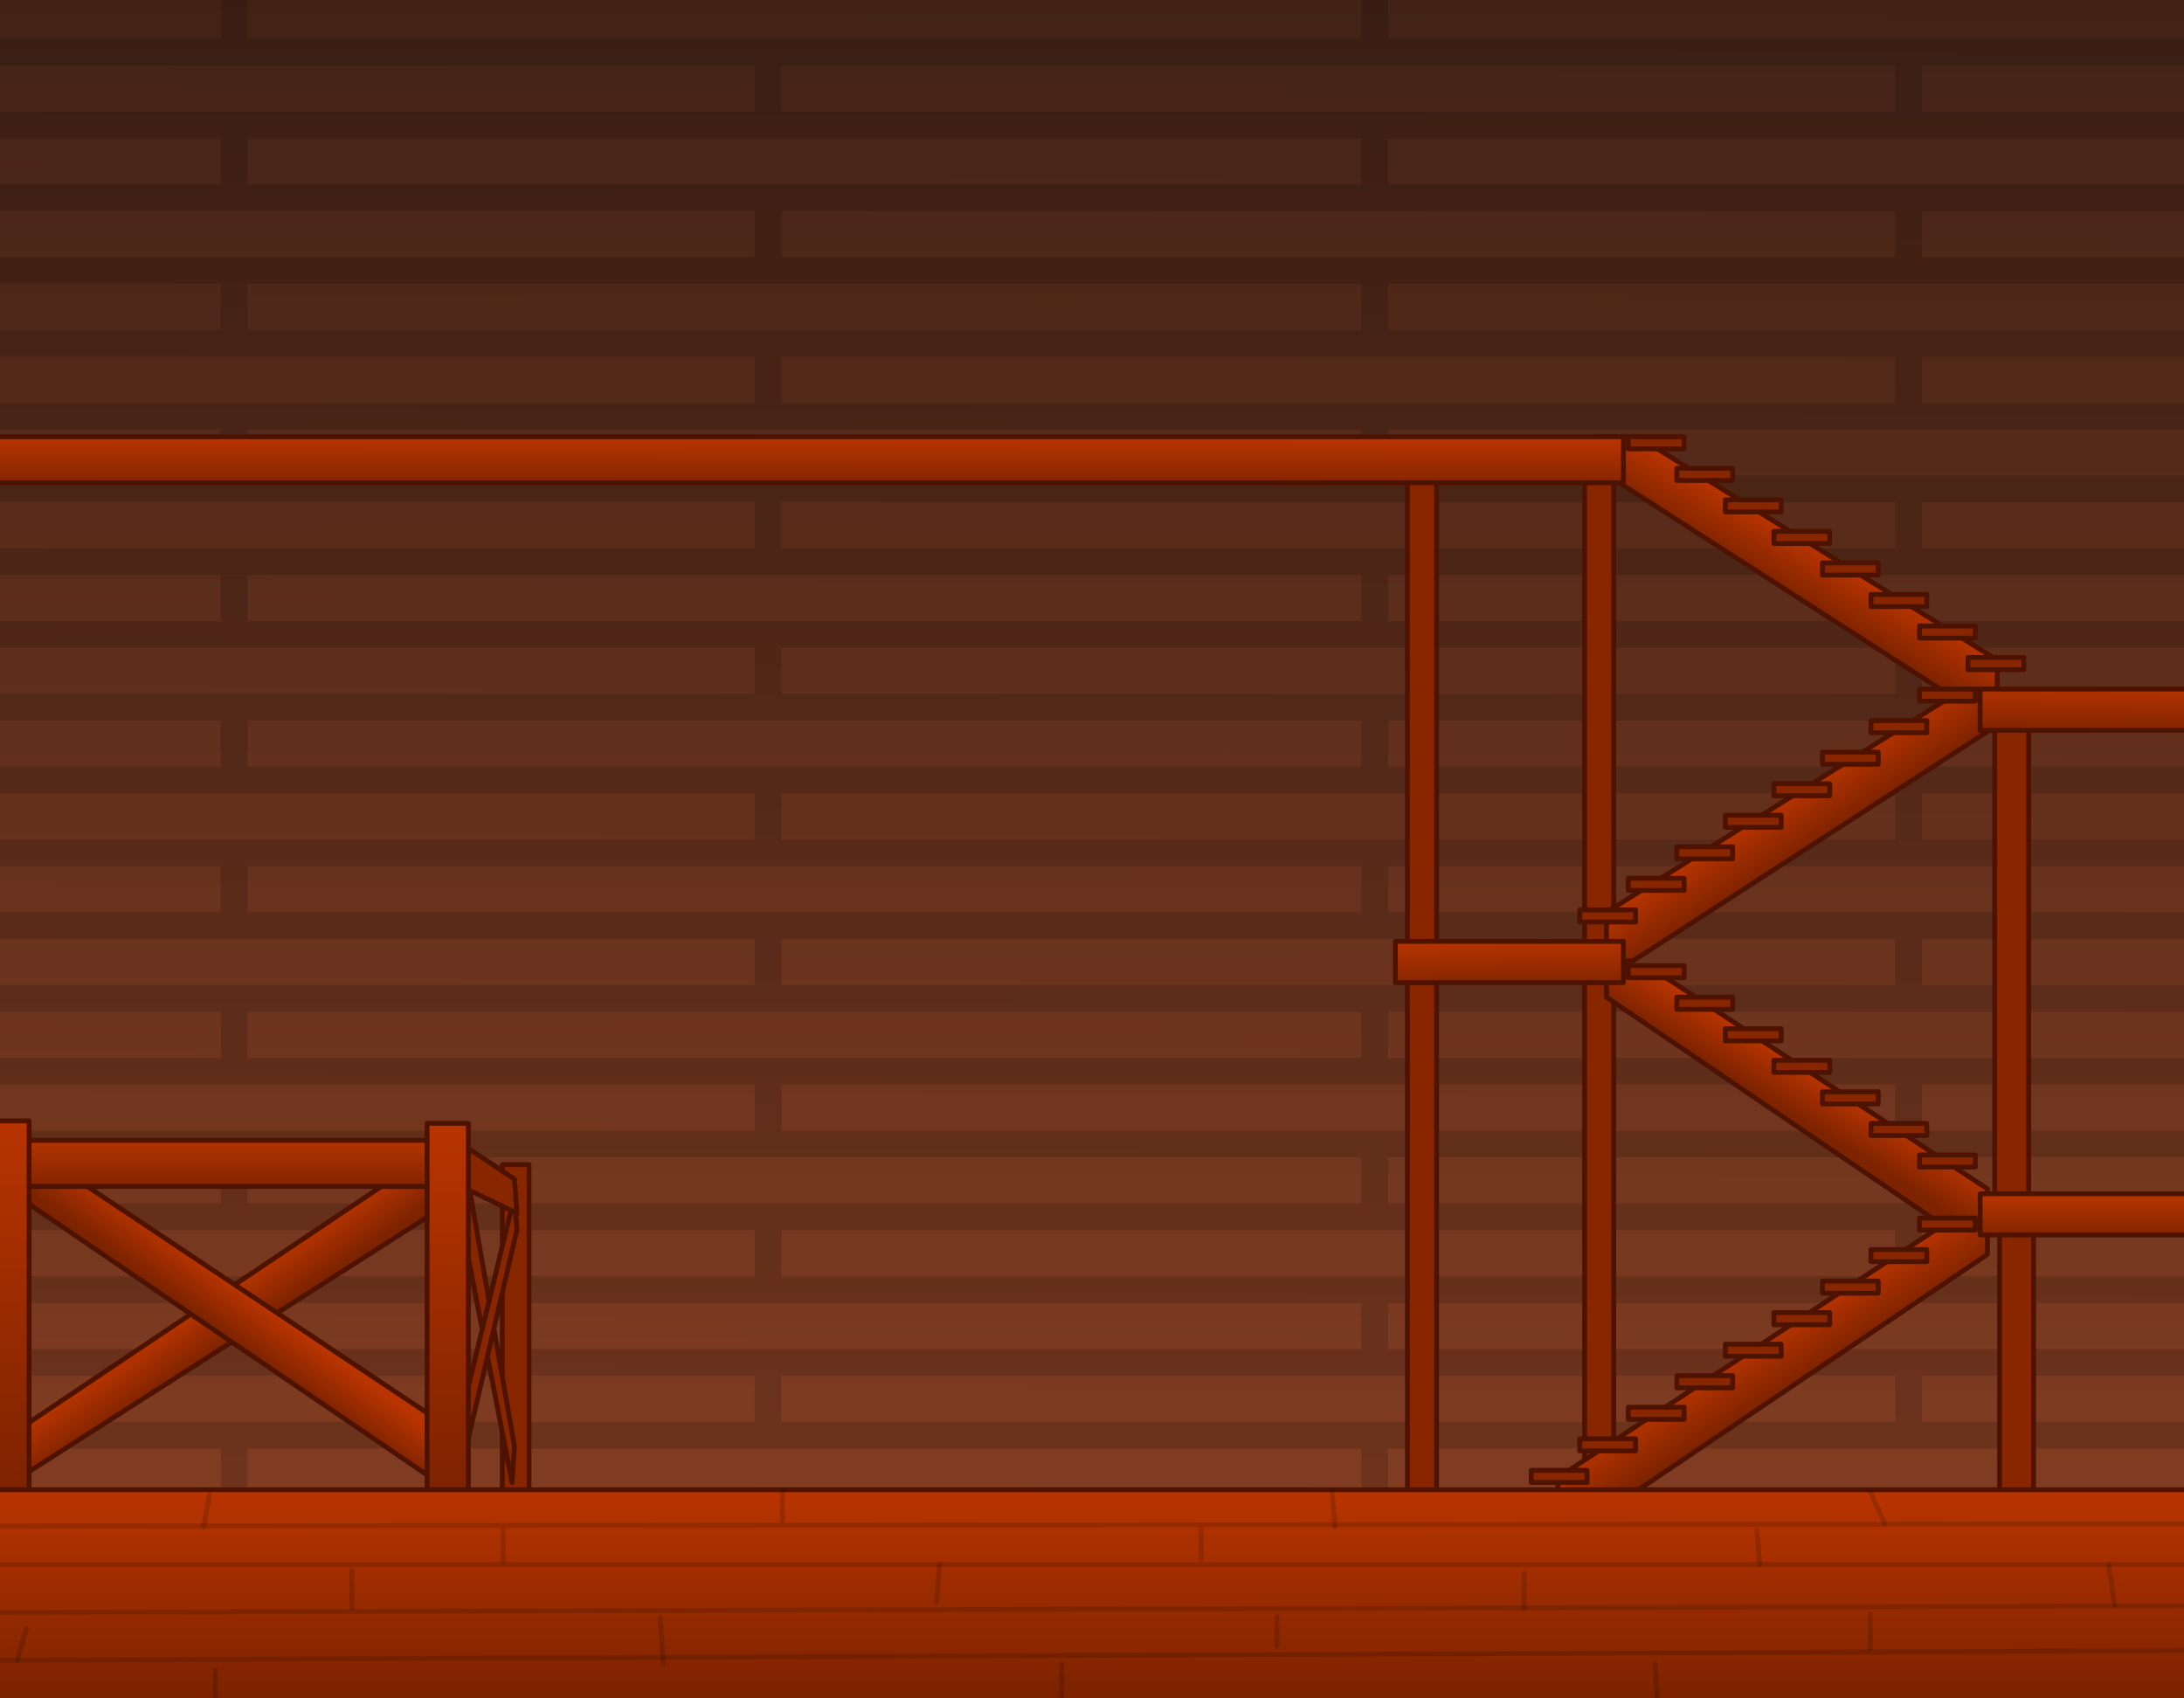 <?xml version="1.0" encoding="UTF-8" standalone="no"?>
<!-- Created with Inkscape (http://www.inkscape.org/) -->

<svg
   xmlns:dc="http://purl.org/dc/elements/1.1/"
   xmlns:cc="http://creativecommons.org/ns#"
   xmlns:rdf="http://www.w3.org/1999/02/22-rdf-syntax-ns#"
   xmlns:svg="http://www.w3.org/2000/svg"
   xmlns="http://www.w3.org/2000/svg"
   xmlns:xlink="http://www.w3.org/1999/xlink"
   xmlns:sodipodi="http://sodipodi.sourceforge.net/DTD/sodipodi-0.dtd"
   xmlns:inkscape="http://www.inkscape.org/namespaces/inkscape"
   width="900"
   height="700"
   id="svg2"
   version="1.1"
   inkscape:version="0.48.4 r9939"
   sodipodi:docname="math5.svg"
   inkscape:export-filename="/home/victor/Projects/TCC/aventura-do-saber/src/data/img/bg/math5.png"
   inkscape:export-xdpi="90"
   inkscape:export-ydpi="90">
  <defs
     id="defs4">
    <linearGradient
       id="linearGradient7026">
      <stop
         id="stop7028"
         offset="0"
         style="stop-color:#823d22;stop-opacity:1;" />
      <stop
         id="stop7030"
         offset="1"
         style="stop-color:#422216;stop-opacity:1;" />
    </linearGradient>
    <linearGradient
       id="linearGradient6872">
      <stop
         style="stop-color:#b83400;stop-opacity:1;"
         offset="0"
         id="stop6874" />
      <stop
         style="stop-color:#7d2300;stop-opacity:1;"
         offset="1"
         id="stop6876" />
    </linearGradient>
    <linearGradient
       id="linearGradient5069">
      <stop
         style="stop-color:#bdf2ff;stop-opacity:1;"
         offset="0"
         id="stop5071" />
      <stop
         style="stop-color:#00ccff;stop-opacity:1;"
         offset="1"
         id="stop5073" />
    </linearGradient>
    <linearGradient
       id="linearGradient4945">
      <stop
         style="stop-color:#a92000;stop-opacity:1;"
         offset="0"
         id="stop4947" />
      <stop
         style="stop-color:#000000;stop-opacity:1;"
         offset="1"
         id="stop4949" />
    </linearGradient>
    <linearGradient
       id="linearGradient4781">
      <stop
         style="stop-color:#f73c09;stop-opacity:1;"
         offset="0"
         id="stop4783" />
      <stop
         style="stop-color:#9b1600;stop-opacity:1;"
         offset="1"
         id="stop4785" />
    </linearGradient>
    <linearGradient
       id="linearGradient3755">
      <stop
         style="stop-color:#09d903;stop-opacity:1;"
         offset="0"
         id="stop3757" />
      <stop
         style="stop-color:#089a00;stop-opacity:1;"
         offset="1"
         id="stop3759" />
    </linearGradient>
    <clipPath
       clipPathUnits="userSpaceOnUse"
       id="clipPath4908">
      <path
         sodipodi:nodetypes="ccccc"
         inkscape:connector-curvature="0"
         id="path4910"
         d="m 361,662.362 54,-88 345,1 44,87 z"
         style="fill:#000000;fill-opacity:1;stroke:none" />
    </clipPath>
    <clipPath
       clipPathUnits="userSpaceOnUse"
       id="clipPath4939">
      <rect
         y="655.362"
         x="388"
         height="262"
         width="389"
         id="rect4941"
         style="fill:#000000;fill-opacity:1;stroke:none" />
    </clipPath>
    <clipPath
       clipPathUnits="userSpaceOnUse"
       id="clipPath6773">
      <path
         style="fill:#000000;fill-opacity:1;stroke:none"
         d="m -3.344,908.549 c 0,0 550.725,-3.344 1008.919,0 l 1.115,150.502 -1013.378,-1.115 z"
         id="path6775"
         inkscape:connector-curvature="0" />
    </clipPath>
    <linearGradient
       inkscape:collect="always"
       xlink:href="#linearGradient7208"
       id="linearGradient7254"
       gradientUnits="userSpaceOnUse"
       x1="101"
       y1="113.5"
       x2="101"
       y2="65.5" />
    <linearGradient
       id="linearGradient7208">
      <stop
         style="stop-color:#ffffff;stop-opacity:1;"
         offset="0"
         id="stop7210" />
      <stop
         style="stop-color:#def2ff;stop-opacity:1;"
         offset="1"
         id="stop7212" />
    </linearGradient>
    <linearGradient
       inkscape:collect="always"
       xlink:href="#linearGradient6872"
       id="linearGradient6878"
       x1="457.877"
       y1="614.897"
       x2="457.877"
       y2="697.603"
       gradientUnits="userSpaceOnUse"
       gradientTransform="matrix(0.999,0,0,0.995,0.563,355.901)" />
    <linearGradient
       inkscape:collect="always"
       xlink:href="#linearGradient7026"
       id="linearGradient7024"
       x1="462.862"
       y1="627.168"
       x2="464.862"
       y2="-6.4"
       gradientUnits="userSpaceOnUse" />
    <linearGradient
       inkscape:collect="always"
       xlink:href="#linearGradient6872"
       id="linearGradient7082"
       x1="87"
       y1="887.362"
       x2="98"
       y2="903.362"
       gradientUnits="userSpaceOnUse" />
    <linearGradient
       inkscape:collect="always"
       xlink:href="#linearGradient6872"
       id="linearGradient7084"
       x1="100"
       y1="884.862"
       x2="89"
       y2="899.862"
       gradientUnits="userSpaceOnUse" />
    <linearGradient
       inkscape:collect="always"
       xlink:href="#linearGradient6872"
       id="linearGradient7086"
       x1="186"
       y1="816.362"
       x2="186"
       y2="967.362"
       gradientUnits="userSpaceOnUse" />
    <linearGradient
       inkscape:collect="always"
       xlink:href="#linearGradient6872"
       id="linearGradient7088"
       x1="3"
       y1="813.362"
       x2="3"
       y2="967.362"
       gradientUnits="userSpaceOnUse" />
    <linearGradient
       inkscape:collect="always"
       xlink:href="#linearGradient6872"
       id="linearGradient7090"
       x1="92"
       y1="820.862"
       x2="92"
       y2="843.862"
       gradientUnits="userSpaceOnUse" />
    <linearGradient
       inkscape:collect="always"
       xlink:href="#linearGradient6872"
       id="linearGradient7092"
       x1="722"
       y1="906.862"
       x2="734.5"
       y2="926.362"
       gradientUnits="userSpaceOnUse" />
    <linearGradient
       inkscape:collect="always"
       xlink:href="#linearGradient6872"
       id="linearGradient7094"
       x1="859"
       y1="844.862"
       x2="859"
       y2="862.862"
       gradientUnits="userSpaceOnUse" />
    <linearGradient
       inkscape:collect="always"
       xlink:href="#linearGradient6872"
       id="linearGradient7096"
       x1="751"
       y1="797.362"
       x2="741"
       y2="813.362"
       gradientUnits="userSpaceOnUse" />
    <linearGradient
       inkscape:collect="always"
       xlink:href="#linearGradient6872"
       id="linearGradient7098"
       x1="624.342"
       y1="739.273"
       x2="624.651"
       y2="760.451"
       gradientUnits="userSpaceOnUse" />
    <linearGradient
       inkscape:collect="always"
       xlink:href="#linearGradient6872"
       id="linearGradient7100"
       x1="734.116"
       y1="681.575"
       x2="746.692"
       y2="700.753"
       gradientUnits="userSpaceOnUse" />
    <linearGradient
       inkscape:collect="always"
       xlink:href="#linearGradient6872"
       id="linearGradient7102"
       x1="859.349"
       y1="634.075"
       x2="859.055"
       y2="655.451"
       gradientUnits="userSpaceOnUse" />
    <linearGradient
       inkscape:collect="always"
       xlink:href="#linearGradient6872"
       id="linearGradient7104"
       x1="740.904"
       y1="573.979"
       x2="729.308"
       y2="593.157"
       gradientUnits="userSpaceOnUse" />
    <linearGradient
       inkscape:collect="always"
       xlink:href="#linearGradient6872"
       id="linearGradient7106"
       x1="329.616"
       y1="533.472"
       x2="329.589"
       y2="553.849"
       gradientUnits="userSpaceOnUse" />
  </defs>
  <sodipodi:namedview
     id="base"
     pagecolor="#ffffff"
     bordercolor="#666666"
     borderopacity="1.0"
     inkscape:pageopacity="0.0"
     inkscape:pageshadow="2"
     inkscape:zoom="0.70710678"
     inkscape:cx="445.02944"
     inkscape:cy="393.43997"
     inkscape:document-units="px"
     inkscape:current-layer="layer1"
     showgrid="false"
     inkscape:window-width="1364"
     inkscape:window-height="718"
     inkscape:window-x="0"
     inkscape:window-y="0"
     inkscape:window-maximized="1" />
  <g
     inkscape:label="Layer 1"
     inkscape:groupmode="layer"
     id="layer1"
     transform="translate(0,-352.362)">
    <rect
       style="fill:url(#linearGradient7024);fill-opacity:1;stroke:#4d1200;stroke-width:2;stroke-linecap:round;stroke-linejoin:round;stroke-miterlimit:4;stroke-opacity:1;stroke-dasharray:none;stroke-dashoffset:0"
       id="rect7016"
       width="913.582"
       height="629.325"
       x="-8.485"
       y="-5.693"
       transform="translate(0,352.362)" />
    <rect
       style="opacity:0.15;fill:#000000;fill-opacity:1;stroke:none"
       id="rect7108"
       width="941"
       height="11"
       x="-25"
       y="368.362" />
    <rect
       y="398.362"
       x="-25"
       height="11"
       width="941"
       id="rect7156"
       style="opacity:0.15;fill:#000000;fill-opacity:1;stroke:none" />
    <rect
       style="opacity:0.15;fill:#000000;fill-opacity:1;stroke:none"
       id="rect7158"
       width="941"
       height="11"
       x="-25"
       y="428.362" />
    <rect
       y="458.362"
       x="-25"
       height="11"
       width="941"
       id="rect7160"
       style="opacity:0.15;fill:#000000;fill-opacity:1;stroke:none" />
    <rect
       style="opacity:0.15;fill:#000000;fill-opacity:1;stroke:none"
       id="rect7162"
       width="941"
       height="11"
       x="-25"
       y="488.362" />
    <rect
       y="518.362"
       x="-25"
       height="11"
       width="941"
       id="rect7164"
       style="opacity:0.15;fill:#000000;fill-opacity:1;stroke:none" />
    <rect
       style="opacity:0.15;fill:#000000;fill-opacity:1;stroke:none"
       id="rect7166"
       width="941"
       height="11"
       x="-25"
       y="548.362" />
    <rect
       y="578.362"
       x="-25"
       height="11"
       width="941"
       id="rect7168"
       style="opacity:0.15;fill:#000000;fill-opacity:1;stroke:none" />
    <rect
       style="opacity:0.15;fill:#000000;fill-opacity:1;stroke:none"
       id="rect7170"
       width="941"
       height="11"
       x="-25"
       y="608.362" />
    <rect
       y="638.362"
       x="-25"
       height="11"
       width="941"
       id="rect7172"
       style="opacity:0.15;fill:#000000;fill-opacity:1;stroke:none" />
    <rect
       style="opacity:0.15;fill:#000000;fill-opacity:1;stroke:none"
       id="rect7174"
       width="941"
       height="11"
       x="-25"
       y="668.362" />
    <rect
       y="698.362"
       x="-25"
       height="11"
       width="941"
       id="rect7176"
       style="opacity:0.15;fill:#000000;fill-opacity:1;stroke:none" />
    <rect
       style="opacity:0.15;fill:#000000;fill-opacity:1;stroke:none"
       id="rect7178"
       width="941"
       height="11"
       x="-25"
       y="728.362" />
    <rect
       y="758.362"
       x="-25"
       height="11"
       width="941"
       id="rect7180"
       style="opacity:0.15;fill:#000000;fill-opacity:1;stroke:none" />
    <rect
       style="opacity:0.15;fill:#000000;fill-opacity:1;stroke:none"
       id="rect7182"
       width="941"
       height="11"
       x="-25"
       y="788.362" />
    <rect
       y="818.362"
       x="-25"
       height="11"
       width="941"
       id="rect7184"
       style="opacity:0.15;fill:#000000;fill-opacity:1;stroke:none" />
    <rect
       style="opacity:0.15;fill:#000000;fill-opacity:1;stroke:none"
       id="rect7186"
       width="941"
       height="11"
       x="-25"
       y="848.362" />
    <rect
       y="878.362"
       x="-25"
       height="11"
       width="941"
       id="rect7188"
       style="opacity:0.15;fill:#000000;fill-opacity:1;stroke:none" />
    <rect
       style="opacity:0.15;fill:#000000;fill-opacity:1;stroke:none"
       id="rect7190"
       width="941"
       height="11"
       x="-25"
       y="908.362" />
    <rect
       y="938.362"
       x="-25"
       height="11"
       width="941"
       id="rect7192"
       style="opacity:0.15;fill:#000000;fill-opacity:1;stroke:none" />
    <rect
       style="opacity:0.15;fill:#000000;fill-opacity:1;stroke:none"
       id="rect7194"
       width="11"
       height="19"
       x="91"
       y="349.362" />
    <rect
       y="349.362"
       x="561"
       height="19"
       width="11"
       id="rect7196"
       style="opacity:0.15;fill:#000000;fill-opacity:1;stroke:none" />
    <rect
       y="379.362"
       x="311"
       height="19"
       width="11"
       id="rect7198"
       style="opacity:0.15;fill:#000000;fill-opacity:1;stroke:none" />
    <rect
       style="opacity:0.15;fill:#000000;fill-opacity:1;stroke:none"
       id="rect7200"
       width="11"
       height="19"
       x="781"
       y="379.362" />
    <rect
       y="409.362"
       x="91"
       height="19"
       width="11"
       id="rect7202"
       style="opacity:0.15;fill:#000000;fill-opacity:1;stroke:none" />
    <rect
       style="opacity:0.15;fill:#000000;fill-opacity:1;stroke:none"
       id="rect7204"
       width="11"
       height="19"
       x="561"
       y="409.362" />
    <rect
       style="opacity:0.15;fill:#000000;fill-opacity:1;stroke:none"
       id="rect7206"
       width="11"
       height="19"
       x="311"
       y="439.362" />
    <rect
       y="439.362"
       x="781"
       height="19"
       width="11"
       id="rect7208"
       style="opacity:0.15;fill:#000000;fill-opacity:1;stroke:none" />
    <rect
       style="opacity:0.15;fill:#000000;fill-opacity:1;stroke:none"
       id="rect7210"
       width="11"
       height="19"
       x="91"
       y="469.362" />
    <rect
       y="469.362"
       x="561"
       height="19"
       width="11"
       id="rect7212"
       style="opacity:0.15;fill:#000000;fill-opacity:1;stroke:none" />
    <rect
       y="499.362"
       x="311"
       height="19"
       width="11"
       id="rect7214"
       style="opacity:0.15;fill:#000000;fill-opacity:1;stroke:none" />
    <rect
       style="opacity:0.15;fill:#000000;fill-opacity:1;stroke:none"
       id="rect7216"
       width="11"
       height="19"
       x="781"
       y="499.362" />
    <rect
       y="529.362"
       x="91"
       height="19"
       width="11"
       id="rect7218"
       style="opacity:0.15;fill:#000000;fill-opacity:1;stroke:none" />
    <rect
       style="opacity:0.15;fill:#000000;fill-opacity:1;stroke:none"
       id="rect7220"
       width="11"
       height="19"
       x="561"
       y="529.362" />
    <rect
       style="opacity:0.15;fill:#000000;fill-opacity:1;stroke:none"
       id="rect7222"
       width="11"
       height="19"
       x="311"
       y="559.362" />
    <rect
       y="559.362"
       x="781"
       height="19"
       width="11"
       id="rect7224"
       style="opacity:0.15;fill:#000000;fill-opacity:1;stroke:none" />
    <rect
       style="opacity:0.15;fill:#000000;fill-opacity:1;stroke:none"
       id="rect7226"
       width="11"
       height="19"
       x="91"
       y="589.362" />
    <rect
       y="589.362"
       x="561"
       height="19"
       width="11"
       id="rect7228"
       style="opacity:0.15;fill:#000000;fill-opacity:1;stroke:none" />
    <rect
       y="619.362"
       x="311"
       height="19"
       width="11"
       id="rect7230"
       style="opacity:0.15;fill:#000000;fill-opacity:1;stroke:none" />
    <rect
       style="opacity:0.15;fill:#000000;fill-opacity:1;stroke:none"
       id="rect7232"
       width="11"
       height="19"
       x="781"
       y="619.362" />
    <rect
       y="649.362"
       x="91"
       height="19"
       width="11"
       id="rect7234"
       style="opacity:0.15;fill:#000000;fill-opacity:1;stroke:none" />
    <rect
       style="opacity:0.15;fill:#000000;fill-opacity:1;stroke:none"
       id="rect7236"
       width="11"
       height="19"
       x="561"
       y="649.362" />
    <rect
       style="opacity:0.15;fill:#000000;fill-opacity:1;stroke:none"
       id="rect7238"
       width="11"
       height="19"
       x="311"
       y="679.362" />
    <rect
       y="679.362"
       x="781"
       height="19"
       width="11"
       id="rect7240"
       style="opacity:0.15;fill:#000000;fill-opacity:1;stroke:none" />
    <rect
       style="opacity:0.15;fill:#000000;fill-opacity:1;stroke:none"
       id="rect7242"
       width="11"
       height="19"
       x="91"
       y="709.362" />
    <rect
       y="709.362"
       x="561"
       height="19"
       width="11"
       id="rect7244"
       style="opacity:0.15;fill:#000000;fill-opacity:1;stroke:none" />
    <rect
       y="739.362"
       x="311"
       height="19"
       width="11"
       id="rect7246"
       style="opacity:0.15;fill:#000000;fill-opacity:1;stroke:none" />
    <rect
       style="opacity:0.15;fill:#000000;fill-opacity:1;stroke:none"
       id="rect7248"
       width="11"
       height="19"
       x="781"
       y="739.362" />
    <rect
       y="769.362"
       x="91"
       height="19"
       width="11"
       id="rect7250"
       style="opacity:0.15;fill:#000000;fill-opacity:1;stroke:none" />
    <rect
       style="opacity:0.15;fill:#000000;fill-opacity:1;stroke:none"
       id="rect7252"
       width="11"
       height="19"
       x="561"
       y="769.362" />
    <rect
       style="opacity:0.15;fill:#000000;fill-opacity:1;stroke:none"
       id="rect7254"
       width="11"
       height="19"
       x="311"
       y="799.362" />
    <rect
       y="799.362"
       x="781"
       height="19"
       width="11"
       id="rect7256"
       style="opacity:0.15;fill:#000000;fill-opacity:1;stroke:none" />
    <rect
       style="opacity:0.15;fill:#000000;fill-opacity:1;stroke:none"
       id="rect7258"
       width="11"
       height="19"
       x="91"
       y="829.362" />
    <rect
       y="829.362"
       x="561"
       height="19"
       width="11"
       id="rect7260"
       style="opacity:0.15;fill:#000000;fill-opacity:1;stroke:none" />
    <rect
       y="859.362"
       x="311"
       height="19"
       width="11"
       id="rect7262"
       style="opacity:0.15;fill:#000000;fill-opacity:1;stroke:none" />
    <rect
       style="opacity:0.15;fill:#000000;fill-opacity:1;stroke:none"
       id="rect7264"
       width="11"
       height="19"
       x="781"
       y="859.362" />
    <rect
       style="opacity:0.15;fill:#000000;fill-opacity:1;stroke:none"
       id="rect7266"
       width="11"
       height="19"
       x="91"
       y="889.362" />
    <rect
       y="889.362"
       x="561"
       height="19"
       width="11"
       id="rect7268"
       style="opacity:0.15;fill:#000000;fill-opacity:1;stroke:none" />
    <rect
       y="919.362"
       x="311"
       height="19"
       width="11"
       id="rect7270"
       style="opacity:0.15;fill:#000000;fill-opacity:1;stroke:none" />
    <rect
       style="opacity:0.15;fill:#000000;fill-opacity:1;stroke:none"
       id="rect7272"
       width="11"
       height="19"
       x="781"
       y="919.362" />
    <rect
       y="949.362"
       x="91"
       height="19"
       width="11"
       id="rect7274"
       style="opacity:0.15;fill:#000000;fill-opacity:1;stroke:none" />
    <rect
       style="opacity:0.15;fill:#000000;fill-opacity:1;stroke:none"
       id="rect7276"
       width="11"
       height="19"
       x="561"
       y="949.362" />
    <rect
       style="fill:#882600;fill-opacity:1;stroke:#4d1200;stroke-width:2;stroke-linecap:round;stroke-linejoin:round;stroke-miterlimit:4;stroke-opacity:1;stroke-dasharray:none;stroke-dashoffset:0"
       id="rect7004"
       width="14"
       height="195"
       x="822"
       y="299"
       transform="translate(0,352.362)" />
    <rect
       style="fill:#882600;fill-opacity:1;stroke:#4d1200;stroke-width:2;stroke-linecap:round;stroke-linejoin:round;stroke-miterlimit:4;stroke-opacity:1;stroke-dasharray:none;stroke-dashoffset:0"
       id="rect7006"
       width="14"
       height="109"
       x="824"
       y="508"
       transform="translate(0,352.362)" />
    <rect
       style="fill:#882600;fill-opacity:1;stroke:#4d1200;stroke-width:2;stroke-linecap:round;stroke-linejoin:round;stroke-miterlimit:4;stroke-opacity:1;stroke-dasharray:none;stroke-dashoffset:0"
       id="rect6996"
       width="12"
       height="217"
       x="580"
       y="401"
       transform="translate(0,352.362)" />
    <rect
       style="fill:#882600;fill-opacity:1;stroke:#4d1200;stroke-width:2;stroke-linecap:round;stroke-linejoin:round;stroke-miterlimit:4;stroke-opacity:1;stroke-dasharray:none;stroke-dashoffset:0"
       id="rect6998"
       width="12"
       height="219"
       x="653"
       y="752.362" />
    <rect
       y="545.271"
       x="580"
       height="197.183"
       width="12"
       id="rect7000"
       style="fill:#882600;fill-opacity:1;stroke:#4d1200;stroke-width:2;stroke-linecap:round;stroke-linejoin:round;stroke-miterlimit:4;stroke-opacity:1;stroke-dasharray:none;stroke-dashoffset:0" />
    <rect
       y="544.362"
       x="653"
       height="199"
       width="12"
       id="rect7002"
       style="fill:#882600;fill-opacity:1;stroke:#4d1200;stroke-width:2;stroke-linecap:round;stroke-linejoin:round;stroke-miterlimit:4;stroke-opacity:1;stroke-dasharray:none;stroke-dashoffset:0" />
    <path
       inkscape:connector-curvature="0"
       id="path7014"
       d="m 823,624.362 0,20 -11,0 -154,-99 0,-13 17,0 z"
       style="fill:url(#linearGradient7104);fill-opacity:1;stroke:#4d1200;stroke-width:2;stroke-linecap:round;stroke-linejoin:round;stroke-miterlimit:4;stroke-opacity:1;stroke-dasharray:none;stroke-dashoffset:0"
       sodipodi:nodetypes="ccccccc" />
    <rect
       style="fill:url(#linearGradient7106);fill-opacity:1;stroke:#4d1200;stroke-width:2;stroke-linecap:round;stroke-linejoin:round;stroke-miterlimit:4;stroke-opacity:1;stroke-dasharray:none;stroke-dashoffset:0"
       id="rect6882"
       width="674"
       height="19"
       x="-5"
       y="532.362" />
    <path
       style="fill:url(#linearGradient7082);fill-opacity:1;stroke:#4d1200;stroke-width:2;stroke-linecap:round;stroke-linejoin:round;stroke-miterlimit:4;stroke-opacity:1;stroke-dasharray:none;stroke-dashoffset:0"
       d="M 5,963.362 4,944.013 184,823.362 183,849.541 z"
       id="path6888"
       inkscape:connector-curvature="0" />
    <path
       style="fill:url(#linearGradient7084);fill-opacity:1;stroke:#4d1200;stroke-width:2;stroke-linecap:round;stroke-linejoin:round;stroke-miterlimit:4;stroke-opacity:1;stroke-dasharray:none;stroke-dashoffset:0"
       d="m 6,821.362 -1,22.52 177,120.48 3,-23.646 z"
       id="path6890"
       inkscape:connector-curvature="0" />
    <rect
       style="fill:#882600;fill-opacity:1;stroke:#4d1200;stroke-width:2;stroke-linecap:round;stroke-linejoin:round;stroke-miterlimit:4;stroke-opacity:1;stroke-dasharray:none;stroke-dashoffset:0"
       id="rect6892"
       width="11"
       height="138"
       x="207"
       y="480"
       transform="translate(0,352.362)" />
    <path
       style="fill:#882600;fill-opacity:1;stroke:#4d1200;stroke-width:2;stroke-linecap:round;stroke-linejoin:round;stroke-miterlimit:4;stroke-opacity:1;stroke-dasharray:none;stroke-dashoffset:0"
       d="m 191,476 21,120 -1,15 -21,-108 z"
       id="path6896"
       inkscape:connector-curvature="0"
       transform="translate(0,352.362)" />
    <path
       style="fill:#882600;fill-opacity:1;stroke:#4d1200;stroke-width:2;stroke-linecap:round;stroke-linejoin:round;stroke-miterlimit:4;stroke-opacity:1;stroke-dasharray:none;stroke-dashoffset:0"
       d="m 212,493 -23,95 0,22 24,-103 z"
       id="path6898"
       inkscape:connector-curvature="0"
       transform="translate(0,352.362)" />
    <path
       style="fill:#882600;fill-opacity:1;stroke:#4d1200;stroke-width:2;stroke-linecap:round;stroke-linejoin:round;stroke-miterlimit:4;stroke-opacity:1;stroke-dasharray:none;stroke-dashoffset:0"
       d="m 188,470 24,16 1,14 -25,-12 z"
       id="path6894"
       inkscape:connector-curvature="0"
       transform="translate(0,352.362)" />
    <rect
       style="fill:url(#linearGradient7090);fill-opacity:1;stroke:#4d1200;stroke-width:2;stroke-linecap:round;stroke-linejoin:round;stroke-miterlimit:4;stroke-opacity:1;stroke-dasharray:none;stroke-dashoffset:0"
       id="rect6994"
       width="172"
       height="19"
       x="8"
       y="822.362" />
    <rect
       style="fill:url(#linearGradient7086);fill-opacity:1;stroke:#4d1200;stroke-width:2;stroke-linecap:round;stroke-linejoin:round;stroke-miterlimit:4;stroke-opacity:1;stroke-dasharray:none;stroke-dashoffset:0"
       id="rect6886"
       width="17"
       height="154"
       x="176"
       y="815.362" />
    <rect
       style="fill:url(#linearGradient7088);fill-opacity:1;stroke:#4d1200;stroke-width:2;stroke-linecap:round;stroke-linejoin:round;stroke-miterlimit:4;stroke-opacity:1;stroke-dasharray:none;stroke-dashoffset:0"
       id="rect6884"
       width="17"
       height="156"
       x="-5"
       y="814.362" />
    <path
       inkscape:connector-curvature="0"
       id="path7010"
       d="m 819,842.362 0,20 -11,0 -146,-99 0,-13 17,0 z"
       style="fill:url(#linearGradient7096);fill-opacity:1;stroke:#4d1200;stroke-width:2;stroke-linecap:round;stroke-linejoin:round;stroke-miterlimit:4;stroke-opacity:1;stroke-dasharray:none;stroke-dashoffset:0"
       sodipodi:nodetypes="ccccccc" />
    <path
       style="fill:url(#linearGradient7092);fill-opacity:1;stroke:#4d1200;stroke-width:2;stroke-linecap:round;stroke-linejoin:round;stroke-miterlimit:4;stroke-opacity:1;stroke-dasharray:none;stroke-dashoffset:0"
       d="m 642,961.362 0,20 11,0 166,-112 0,-13 -17,0 z"
       id="path7008"
       inkscape:connector-curvature="0" />
    <rect
       style="fill:url(#linearGradient6878);fill-opacity:1;stroke:#4d1200;stroke-width:2;stroke-linecap:round;stroke-linejoin:round;stroke-miterlimit:4;stroke-opacity:1;stroke-dasharray:none"
       id="rect6870"
       width="932"
       height="93"
       x="-21"
       y="966.362" />
    <path
       sodipodi:nodetypes="ccccccc"
       style="fill:url(#linearGradient7100);fill-opacity:1;stroke:#4d1200;stroke-width:2;stroke-linecap:round;stroke-linejoin:round;stroke-miterlimit:4;stroke-opacity:1;stroke-dasharray:none;stroke-dashoffset:0"
       d="m 662,728.362 0,20 11,0 153,-99 0,-13 -17,0 z"
       id="path7012"
       inkscape:connector-curvature="0" />
    <rect
       style="fill:url(#linearGradient7102);fill-opacity:1;stroke:#4d1200;stroke-width:2;stroke-linecap:round;stroke-linejoin:round;stroke-miterlimit:4;stroke-opacity:1;stroke-dasharray:none;stroke-dashoffset:0"
       id="rect6900"
       width="91"
       height="17"
       x="816"
       y="636.362" />
    <rect
       style="fill:url(#linearGradient7098);fill-opacity:1;stroke:#4d1200;stroke-width:2;stroke-linecap:round;stroke-linejoin:round;stroke-miterlimit:4;stroke-opacity:1;stroke-dasharray:none;stroke-dashoffset:0"
       id="rect6902"
       width="94"
       height="17"
       x="575"
       y="740.362" />
    <rect
       style="fill:url(#linearGradient7094);fill-opacity:1;stroke:#4d1200;stroke-width:2;stroke-linecap:round;stroke-linejoin:round;stroke-miterlimit:4;stroke-opacity:1;stroke-dasharray:none;stroke-dashoffset:0"
       id="rect6904"
       width="92"
       height="17"
       x="816"
       y="844.362" />
    <rect
       style="fill:#882600;fill-opacity:1;stroke:#4d1200;stroke-width:2;stroke-linecap:round;stroke-linejoin:round;stroke-miterlimit:4;stroke-opacity:1;stroke-dasharray:none;stroke-dashoffset:0"
       id="rect6906"
       width="23"
       height="5"
       x="631"
       y="958.362" />
    <rect
       y="945.362"
       x="651"
       height="5"
       width="23"
       id="rect6910"
       style="fill:#882600;fill-opacity:1;stroke:#4d1200;stroke-width:2;stroke-linecap:round;stroke-linejoin:round;stroke-miterlimit:4;stroke-opacity:1;stroke-dasharray:none;stroke-dashoffset:0" />
    <rect
       style="fill:#882600;fill-opacity:1;stroke:#4d1200;stroke-width:2;stroke-linecap:round;stroke-linejoin:round;stroke-miterlimit:4;stroke-opacity:1;stroke-dasharray:none;stroke-dashoffset:0"
       id="rect6912"
       width="23"
       height="5"
       x="671"
       y="932.362" />
    <rect
       y="919.362"
       x="691"
       height="5"
       width="23"
       id="rect6914"
       style="fill:#882600;fill-opacity:1;stroke:#4d1200;stroke-width:2;stroke-linecap:round;stroke-linejoin:round;stroke-miterlimit:4;stroke-opacity:1;stroke-dasharray:none;stroke-dashoffset:0" />
    <rect
       style="fill:#882600;fill-opacity:1;stroke:#4d1200;stroke-width:2;stroke-linecap:round;stroke-linejoin:round;stroke-miterlimit:4;stroke-opacity:1;stroke-dasharray:none;stroke-dashoffset:0"
       id="rect6916"
       width="23"
       height="5"
       x="711"
       y="906.362" />
    <rect
       y="893.362"
       x="731"
       height="5"
       width="23"
       id="rect6918"
       style="fill:#882600;fill-opacity:1;stroke:#4d1200;stroke-width:2;stroke-linecap:round;stroke-linejoin:round;stroke-miterlimit:4;stroke-opacity:1;stroke-dasharray:none;stroke-dashoffset:0" />
    <rect
       style="fill:#882600;fill-opacity:1;stroke:#4d1200;stroke-width:2;stroke-linecap:round;stroke-linejoin:round;stroke-miterlimit:4;stroke-opacity:1;stroke-dasharray:none;stroke-dashoffset:0"
       id="rect6920"
       width="23"
       height="5"
       x="751"
       y="880.362" />
    <rect
       y="867.362"
       x="771"
       height="5"
       width="23"
       id="rect6922"
       style="fill:#882600;fill-opacity:1;stroke:#4d1200;stroke-width:2;stroke-linecap:round;stroke-linejoin:round;stroke-miterlimit:4;stroke-opacity:1;stroke-dasharray:none;stroke-dashoffset:0" />
    <rect
       style="fill:#882600;fill-opacity:1;stroke:#4d1200;stroke-width:2;stroke-linecap:round;stroke-linejoin:round;stroke-miterlimit:4;stroke-opacity:1;stroke-dasharray:none;stroke-dashoffset:0"
       id="rect6924"
       width="23"
       height="5"
       x="791"
       y="854.362" />
    <rect
       style="fill:#882600;fill-opacity:1;stroke:#4d1200;stroke-width:2;stroke-linecap:round;stroke-linejoin:round;stroke-miterlimit:4;stroke-opacity:1;stroke-dasharray:none;stroke-dashoffset:0"
       id="rect6928"
       width="23"
       height="5"
       x="-814"
       y="828.362"
       transform="scale(-1,1)" />
    <rect
       y="815.362"
       x="-794"
       height="5"
       width="23"
       id="rect6930"
       style="fill:#882600;fill-opacity:1;stroke:#4d1200;stroke-width:2;stroke-linecap:round;stroke-linejoin:round;stroke-miterlimit:4;stroke-opacity:1;stroke-dasharray:none;stroke-dashoffset:0"
       transform="scale(-1,1)" />
    <rect
       style="fill:#882600;fill-opacity:1;stroke:#4d1200;stroke-width:2;stroke-linecap:round;stroke-linejoin:round;stroke-miterlimit:4;stroke-opacity:1;stroke-dasharray:none;stroke-dashoffset:0"
       id="rect6932"
       width="23"
       height="5"
       x="-774"
       y="802.362"
       transform="scale(-1,1)" />
    <rect
       y="789.362"
       x="-754"
       height="5"
       width="23"
       id="rect6934"
       style="fill:#882600;fill-opacity:1;stroke:#4d1200;stroke-width:2;stroke-linecap:round;stroke-linejoin:round;stroke-miterlimit:4;stroke-opacity:1;stroke-dasharray:none;stroke-dashoffset:0"
       transform="scale(-1,1)" />
    <rect
       style="fill:#882600;fill-opacity:1;stroke:#4d1200;stroke-width:2;stroke-linecap:round;stroke-linejoin:round;stroke-miterlimit:4;stroke-opacity:1;stroke-dasharray:none;stroke-dashoffset:0"
       id="rect6936"
       width="23"
       height="5"
       x="-734"
       y="776.362"
       transform="scale(-1,1)" />
    <rect
       y="763.362"
       x="-714"
       height="5"
       width="23"
       id="rect6938"
       style="fill:#882600;fill-opacity:1;stroke:#4d1200;stroke-width:2;stroke-linecap:round;stroke-linejoin:round;stroke-miterlimit:4;stroke-opacity:1;stroke-dasharray:none;stroke-dashoffset:0"
       transform="scale(-1,1)" />
    <rect
       style="fill:#882600;fill-opacity:1;stroke:#4d1200;stroke-width:2;stroke-linecap:round;stroke-linejoin:round;stroke-miterlimit:4;stroke-opacity:1;stroke-dasharray:none;stroke-dashoffset:0"
       id="rect6940"
       width="23"
       height="5"
       x="-694"
       y="750.362"
       transform="scale(-1,1)" />
    <rect
       style="fill:#882600;fill-opacity:1;stroke:#4d1200;stroke-width:2;stroke-linecap:round;stroke-linejoin:round;stroke-miterlimit:4;stroke-opacity:1;stroke-dasharray:none;stroke-dashoffset:0"
       id="rect6944"
       width="23"
       height="5"
       x="651"
       y="727.362" />
    <rect
       y="714.362"
       x="671"
       height="5"
       width="23"
       id="rect6946"
       style="fill:#882600;fill-opacity:1;stroke:#4d1200;stroke-width:2;stroke-linecap:round;stroke-linejoin:round;stroke-miterlimit:4;stroke-opacity:1;stroke-dasharray:none;stroke-dashoffset:0" />
    <rect
       style="fill:#882600;fill-opacity:1;stroke:#4d1200;stroke-width:2;stroke-linecap:round;stroke-linejoin:round;stroke-miterlimit:4;stroke-opacity:1;stroke-dasharray:none;stroke-dashoffset:0"
       id="rect6948"
       width="23"
       height="5"
       x="691"
       y="701.362" />
    <rect
       y="688.362"
       x="711"
       height="5"
       width="23"
       id="rect6950"
       style="fill:#882600;fill-opacity:1;stroke:#4d1200;stroke-width:2;stroke-linecap:round;stroke-linejoin:round;stroke-miterlimit:4;stroke-opacity:1;stroke-dasharray:none;stroke-dashoffset:0" />
    <rect
       style="fill:#882600;fill-opacity:1;stroke:#4d1200;stroke-width:2;stroke-linecap:round;stroke-linejoin:round;stroke-miterlimit:4;stroke-opacity:1;stroke-dasharray:none;stroke-dashoffset:0"
       id="rect6952"
       width="23"
       height="5"
       x="731"
       y="675.362" />
    <rect
       y="662.362"
       x="751"
       height="5"
       width="23"
       id="rect6954"
       style="fill:#882600;fill-opacity:1;stroke:#4d1200;stroke-width:2;stroke-linecap:round;stroke-linejoin:round;stroke-miterlimit:4;stroke-opacity:1;stroke-dasharray:none;stroke-dashoffset:0" />
    <rect
       style="fill:#882600;fill-opacity:1;stroke:#4d1200;stroke-width:2;stroke-linecap:round;stroke-linejoin:round;stroke-miterlimit:4;stroke-opacity:1;stroke-dasharray:none;stroke-dashoffset:0"
       id="rect6956"
       width="23"
       height="5"
       x="771"
       y="649.362" />
    <rect
       y="636.362"
       x="791"
       height="5"
       width="23"
       id="rect6976"
       style="fill:#882600;fill-opacity:1;stroke:#4d1200;stroke-width:2;stroke-linecap:round;stroke-linejoin:round;stroke-miterlimit:4;stroke-opacity:1;stroke-dasharray:none;stroke-dashoffset:0" />
    <rect
       transform="scale(-1,1)"
       style="fill:#882600;fill-opacity:1;stroke:#4d1200;stroke-width:2;stroke-linecap:round;stroke-linejoin:round;stroke-miterlimit:4;stroke-opacity:1;stroke-dasharray:none;stroke-dashoffset:0"
       id="rect6978"
       width="23"
       height="5"
       x="-834"
       y="623.362" />
    <rect
       transform="scale(-1,1)"
       y="610.362"
       x="-814"
       height="5"
       width="23"
       id="rect6980"
       style="fill:#882600;fill-opacity:1;stroke:#4d1200;stroke-width:2;stroke-linecap:round;stroke-linejoin:round;stroke-miterlimit:4;stroke-opacity:1;stroke-dasharray:none;stroke-dashoffset:0" />
    <rect
       transform="scale(-1,1)"
       style="fill:#882600;fill-opacity:1;stroke:#4d1200;stroke-width:2;stroke-linecap:round;stroke-linejoin:round;stroke-miterlimit:4;stroke-opacity:1;stroke-dasharray:none;stroke-dashoffset:0"
       id="rect6982"
       width="23"
       height="5"
       x="-794"
       y="597.362" />
    <rect
       transform="scale(-1,1)"
       y="584.362"
       x="-774"
       height="5"
       width="23"
       id="rect6984"
       style="fill:#882600;fill-opacity:1;stroke:#4d1200;stroke-width:2;stroke-linecap:round;stroke-linejoin:round;stroke-miterlimit:4;stroke-opacity:1;stroke-dasharray:none;stroke-dashoffset:0" />
    <rect
       transform="scale(-1,1)"
       style="fill:#882600;fill-opacity:1;stroke:#4d1200;stroke-width:2;stroke-linecap:round;stroke-linejoin:round;stroke-miterlimit:4;stroke-opacity:1;stroke-dasharray:none;stroke-dashoffset:0"
       id="rect6986"
       width="23"
       height="5"
       x="-754"
       y="571.362" />
    <rect
       transform="scale(-1,1)"
       y="558.362"
       x="-734"
       height="5"
       width="23"
       id="rect6988"
       style="fill:#882600;fill-opacity:1;stroke:#4d1200;stroke-width:2;stroke-linecap:round;stroke-linejoin:round;stroke-miterlimit:4;stroke-opacity:1;stroke-dasharray:none;stroke-dashoffset:0" />
    <rect
       transform="scale(-1,1)"
       style="fill:#882600;fill-opacity:1;stroke:#4d1200;stroke-width:2;stroke-linecap:round;stroke-linejoin:round;stroke-miterlimit:4;stroke-opacity:1;stroke-dasharray:none;stroke-dashoffset:0"
       id="rect6990"
       width="23"
       height="5"
       x="-714"
       y="545.362" />
    <rect
       transform="scale(-1,1)"
       y="532.362"
       x="-694"
       height="5"
       width="23"
       id="rect6992"
       style="fill:#882600;fill-opacity:1;stroke:#4d1200;stroke-width:2;stroke-linecap:round;stroke-linejoin:round;stroke-miterlimit:4;stroke-opacity:1;stroke-dasharray:none;stroke-dashoffset:0" />
    <path
       style="fill:none;fill-opacity:1;stroke:#000000;stroke-width:2;stroke-linecap:round;stroke-linejoin:round;stroke-miterlimit:4;stroke-opacity:0.153;stroke-dasharray:none;stroke-dashoffset:0"
       d="m -11,629 923,-1"
       id="path7032"
       inkscape:connector-curvature="0"
       transform="translate(0,352.362)" />
    <path
       style="fill:none;fill-opacity:1;stroke:#000000;stroke-width:2;stroke-linecap:round;stroke-linejoin:round;stroke-miterlimit:4;stroke-opacity:0.153;stroke-dasharray:none;stroke-dashoffset:0"
       d="m 913.582,644.846 -930.553,0"
       id="path7034"
       inkscape:connector-curvature="0"
       transform="translate(0,352.362)" />
    <path
       style="fill:none;fill-opacity:1;stroke:#000000;stroke-width:2;stroke-linecap:round;stroke-linejoin:round;stroke-miterlimit:4;stroke-opacity:0.153;stroke-dasharray:none;stroke-dashoffset:0"
       d="M -15.556,664.645 912.168,661.816"
       id="path7036"
       inkscape:connector-curvature="0"
       transform="translate(0,352.362)" />
    <path
       style="fill:none;fill-opacity:1;stroke:#000000;stroke-width:2;stroke-linecap:round;stroke-linejoin:round;stroke-miterlimit:4;stroke-opacity:0.153;stroke-dasharray:none;stroke-dashoffset:0"
       d="m 913.582,680.201 -937.624,4.243"
       id="path7038"
       inkscape:connector-curvature="0"
       transform="translate(0,352.362)" />
    <path
       style="fill:none;fill-opacity:1;stroke:#000000;stroke-width:2;stroke-linecap:round;stroke-linejoin:round;stroke-miterlimit:4;stroke-opacity:0.153;stroke-dasharray:none;stroke-dashoffset:0"
       d="m 86.301,616.096 -2.397,13.185"
       id="path7040"
       inkscape:connector-curvature="0"
       transform="translate(0,352.362)" />
    <path
       style="fill:none;fill-opacity:1;stroke:#000000;stroke-width:2;stroke-linecap:round;stroke-linejoin:round;stroke-miterlimit:4;stroke-opacity:0.153;stroke-dasharray:none;stroke-dashoffset:0"
       d="m 322.432,614.897 0,11.986"
       id="path7042"
       inkscape:connector-curvature="0"
       transform="translate(0,352.362)" />
    <path
       style="fill:none;fill-opacity:1;stroke:#000000;stroke-width:2;stroke-linecap:round;stroke-linejoin:round;stroke-miterlimit:4;stroke-opacity:0.153;stroke-dasharray:none;stroke-dashoffset:0"
       d="m 548.973,614.897 1.199,14.384"
       id="path7044"
       inkscape:connector-curvature="0"
       transform="translate(0,352.362)" />
    <path
       style="fill:none;fill-opacity:1;stroke:#000000;stroke-width:2;stroke-linecap:round;stroke-linejoin:round;stroke-miterlimit:4;stroke-opacity:0.153;stroke-dasharray:none;stroke-dashoffset:0"
       d="m 770.719,614.897 5.993,13.185"
       id="path7046"
       inkscape:connector-curvature="0"
       transform="translate(0,352.362)" />
    <path
       style="fill:none;fill-opacity:1;stroke:#000000;stroke-width:2;stroke-linecap:round;stroke-linejoin:round;stroke-miterlimit:4;stroke-opacity:0.153;stroke-dasharray:none;stroke-dashoffset:0"
       d="m 207.363,630.479 0,13.185"
       id="path7048"
       inkscape:connector-curvature="0"
       transform="translate(0,352.362)" />
    <path
       style="fill:none;fill-opacity:1;stroke:#000000;stroke-width:2;stroke-linecap:round;stroke-linejoin:round;stroke-miterlimit:4;stroke-opacity:0.153;stroke-dasharray:none;stroke-dashoffset:0"
       d="m 495.034,630.479 0,11.986"
       id="path7050"
       inkscape:connector-curvature="0"
       transform="translate(0,352.362)" />
    <path
       style="fill:none;fill-opacity:1;stroke:#000000;stroke-width:2;stroke-linecap:round;stroke-linejoin:round;stroke-miterlimit:4;stroke-opacity:0.153;stroke-dasharray:none;stroke-dashoffset:0"
       d="m 723.973,630.479 1.199,14.384"
       id="path7052"
       inkscape:connector-curvature="0"
       transform="translate(0,352.362)" />
    <path
       style="fill:none;fill-opacity:1;stroke:#000000;stroke-width:2;stroke-linecap:round;stroke-linejoin:round;stroke-miterlimit:4;stroke-opacity:0.153;stroke-dasharray:none;stroke-dashoffset:0"
       d="m 145.034,647.26 0,15.582"
       id="path7054"
       inkscape:connector-curvature="0"
       transform="translate(0,352.362)" />
    <path
       style="fill:none;fill-opacity:1;stroke:#000000;stroke-width:2;stroke-linecap:round;stroke-linejoin:round;stroke-miterlimit:4;stroke-opacity:0.153;stroke-dasharray:none;stroke-dashoffset:0"
       d="m 387.158,644.863 -1.199,15.582"
       id="path7056"
       inkscape:connector-curvature="0"
       transform="translate(0,352.362)" />
    <path
       style="fill:none;fill-opacity:1;stroke:#000000;stroke-width:2;stroke-linecap:round;stroke-linejoin:round;stroke-miterlimit:4;stroke-opacity:0.153;stroke-dasharray:none;stroke-dashoffset:0"
       d="m 628.082,648.459 0,14.384"
       id="path7058"
       inkscape:connector-curvature="0"
       transform="translate(0,352.362)" />
    <path
       style="fill:none;fill-opacity:1;stroke:#000000;stroke-width:2;stroke-linecap:round;stroke-linejoin:round;stroke-miterlimit:4;stroke-opacity:0.153;stroke-dasharray:none;stroke-dashoffset:0"
       d="m 869.007,644.863 2.397,16.781"
       id="path7060"
       inkscape:connector-curvature="0"
       transform="translate(0,352.362)" />
    <path
       style="fill:none;fill-opacity:1;stroke:#000000;stroke-width:2;stroke-linecap:round;stroke-linejoin:round;stroke-miterlimit:4;stroke-opacity:0.153;stroke-dasharray:none;stroke-dashoffset:0"
       d="m 272.089,666.438 1.199,19.178"
       id="path7062"
       inkscape:connector-curvature="0"
       transform="translate(0,352.362)" />
    <path
       style="fill:none;fill-opacity:1;stroke:#000000;stroke-width:2;stroke-linecap:round;stroke-linejoin:round;stroke-miterlimit:4;stroke-opacity:0.153;stroke-dasharray:none;stroke-dashoffset:0"
       d="M 10.788,671.233 7.192,684.418"
       id="path7064"
       inkscape:connector-curvature="0"
       transform="translate(0,352.362)" />
    <path
       style="fill:none;fill-opacity:1;stroke:#000000;stroke-width:2;stroke-linecap:round;stroke-linejoin:round;stroke-miterlimit:4;stroke-opacity:0.153;stroke-dasharray:none;stroke-dashoffset:0"
       d="m 526.199,666.438 0,11.986"
       id="path7066"
       inkscape:connector-curvature="0"
       transform="translate(0,352.362)" />
    <path
       style="fill:none;fill-opacity:1;stroke:#000000;stroke-width:2;stroke-linecap:round;stroke-linejoin:round;stroke-miterlimit:4;stroke-opacity:0.153;stroke-dasharray:none;stroke-dashoffset:0"
       d="m 770.719,665.24 0,14.384"
       id="path7068"
       inkscape:connector-curvature="0"
       transform="translate(0,352.362)" />
    <path
       style="fill:none;fill-opacity:1;stroke:#000000;stroke-width:2;stroke-linecap:round;stroke-linejoin:round;stroke-miterlimit:4;stroke-opacity:0.153;stroke-dasharray:none;stroke-dashoffset:0"
       d="m 88.699,688.014 0,16.781"
       id="path7070"
       inkscape:connector-curvature="0"
       transform="translate(0,352.362)" />
    <path
       style="fill:none;fill-opacity:1;stroke:#000000;stroke-width:2;stroke-linecap:round;stroke-linejoin:round;stroke-miterlimit:4;stroke-opacity:0.153;stroke-dasharray:none;stroke-dashoffset:0"
       d="m 437.5,685.616 0,15.582"
       id="path7072"
       inkscape:connector-curvature="0"
       transform="translate(0,352.362)" />
    <path
       style="fill:none;fill-opacity:1;stroke:#000000;stroke-width:2;stroke-linecap:round;stroke-linejoin:round;stroke-miterlimit:4;stroke-opacity:0.153;stroke-dasharray:none;stroke-dashoffset:0"
       d="m 682.021,685.616 1.199,19.178"
       id="path7074"
       inkscape:connector-curvature="0"
       transform="translate(0,352.362)" />
  </g>
</svg>
